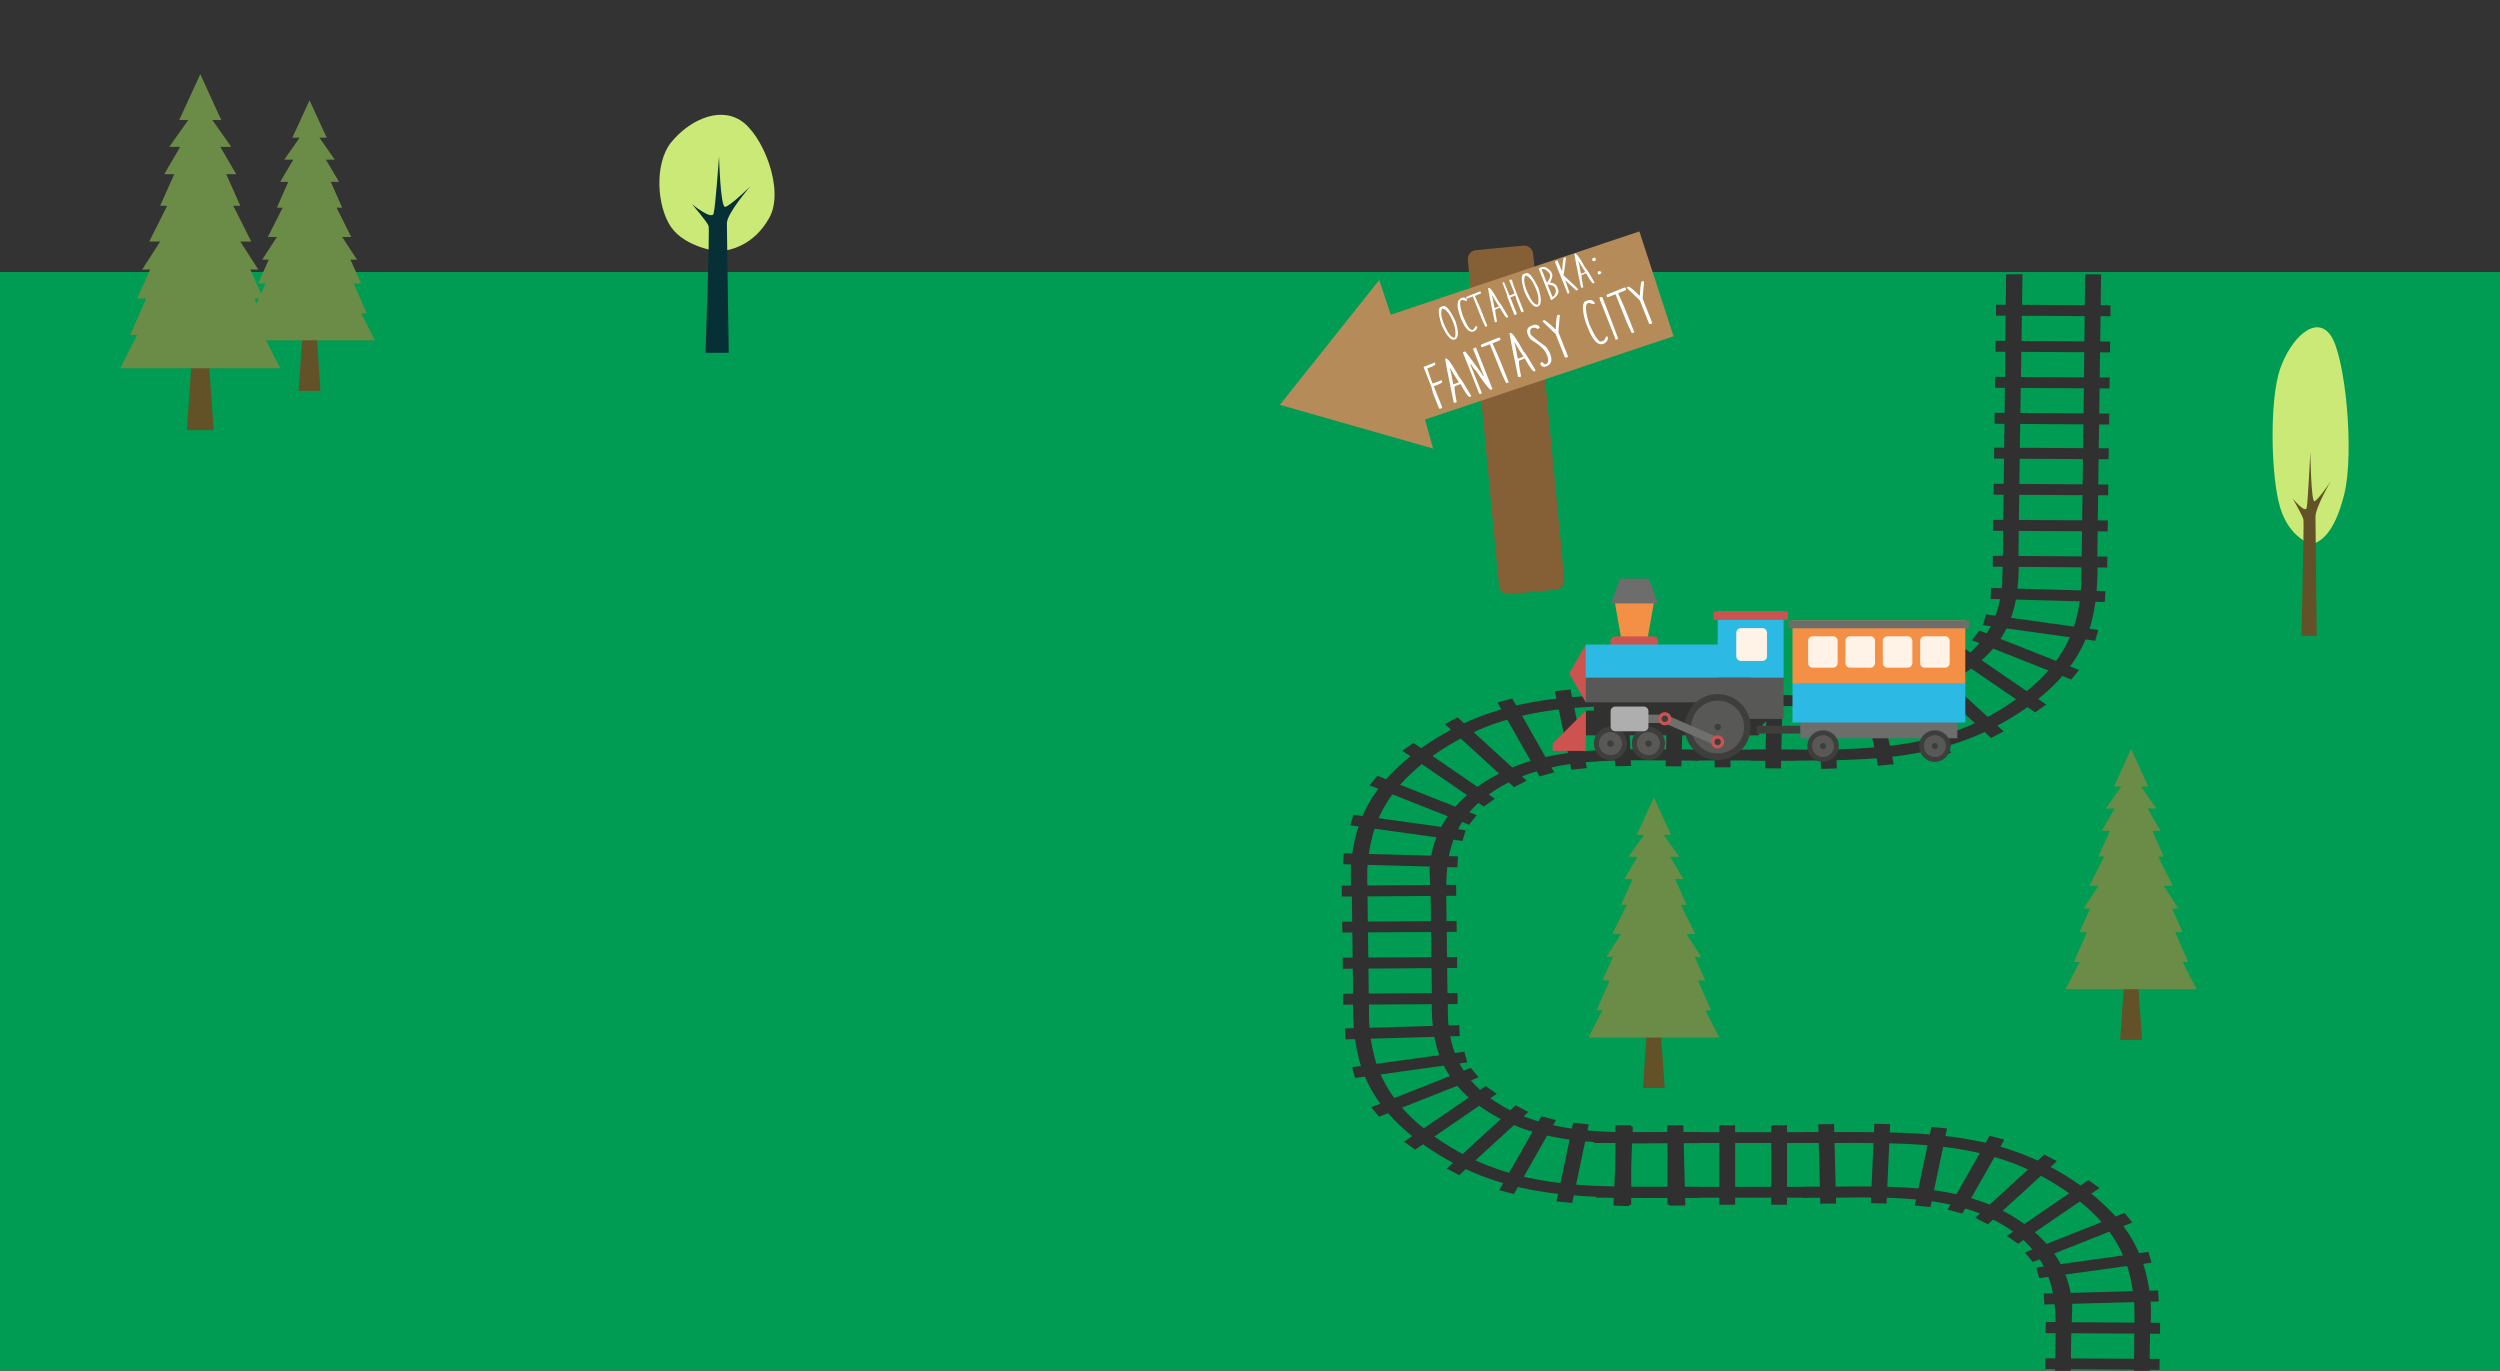 <?xml version="1.0" encoding="utf-8"?>
<!-- Generator: Adobe Illustrator 22.0.1, SVG Export Plug-In . SVG Version: 6.00 Build 0)  -->
<svg version="1.1" id="Слой_1" xmlns="http://www.w3.org/2000/svg" xmlns:xlink="http://www.w3.org/1999/xlink" x="0px" y="0px"
	 viewBox="0 0 1600 877.3" style="enable-background:new 0 0 1600 877.3;" xml:space="preserve">
<rect x="0" y="0" width="1600" height="877.3" fill="#333333" stroke="none"/>
<style type="text/css">
	.st0{clip-path:url(#SVGID_2_);}
	.st1{fill:#009C53;}
	.st2{fill:#CAE977;}
	.st3{fill:#635128;}
	.st4{fill:#6B8C46;}
	.st5{fill:#063035;}
	.st6{fill:#303030;}
	.st7{fill:#CD5351;}
	.st8{fill:#F49045;}
	.st9{fill:#6D6D6C;}
	.st10{fill:#2CBAE5;}
	.st11{fill:#FFF2E7;}
	.st12{fill:#313130;}
	.st13{fill:#585857;}
	.st14{fill:#3E3E3D;}
	.st15{fill:#6F6F6E;}
	.st16{fill:#AEAEAE;}
	.st17{fill:#856037;}
	.st18{fill:#B48B59;}
	.st19{fill:#FFFFFF;}
</style>
<g>
	<g>
		<defs>
			<rect id="SVGID_1_" x="-162.3" y="-8.4" width="1924.3" height="894"/>
		</defs>
		<clipPath id="SVGID_2_">
			<use xlink:href="#SVGID_1_"  style="overflow:visible;"/>
		</clipPath>
		<g class="st0">
			<rect y="174.1" class="st1" width="1602.9" height="714"/>
			<g>
				<g>
					<g>
						<g>
							<path class="st2" d="M1479.3,348.3c0,0-14.1-3.8-20-23.5c-6-19.7-6.9-69,0-88.8c6.9-19.7,22.8-34.9,32.3-21.4
								c9.5,13.4,15.3,75.4,8.7,101.8C1493.7,342.9,1484.2,347.1,1479.3,348.3z"/>
						</g>
					</g>
					<g>
						<path class="st3" d="M1472.9,406.9c0,0,1.8-72,1.3-74.4s-6.9-13.5-6.9-13.5s8.2,10,9,5.9s2.3-35.6,2.3-35.6s0.5,31.8,2.6,31.5
							s10.5-12.8,10.5-12.8s-9.8,16.6-9.8,22.8c0,6.2,0.8,76.2,0.8,76.2L1472.9,406.9L1472.9,406.9z"/>
					</g>
				</g>
			</g>
			<g>
				<g>
					<g>
						<g>
							<polygon class="st3" points="200.7,185.5 198.1,185.8 195.6,185.5 191.1,250.2 198.1,250.2 205.1,250.2 							"/>
						</g>
						<g>
							<polygon class="st4" points="231.1,200.5 234.7,200.5 226.4,181.4 231.1,181.4 224.3,166.2 228.5,166.2 219,151.7 
								224.8,151.7 215.4,132.9 219,132.9 211.7,116.4 217,116.4 208.6,102.2 214.3,102.2 204.4,88.1 209.1,88.1 198.1,64.2 
								187.1,88.1 191.8,88.1 181.9,102.2 187.7,102.2 179.3,116.4 184.5,116.4 177.2,132.9 180.9,132.9 171.4,151.7 177.2,151.7 
								167.8,166.2 172,166.2 165.2,181.4 169.9,181.4 161.5,200.5 165.2,200.5 156.3,217.8 198.1,217.8 240,217.8 							"/>
						</g>
					</g>
				</g>
				<g>
					<g>
						<g>
							<polygon class="st3" points="131.3,196.1 128.2,196.5 125.1,196.1 119.6,275.3 128.2,275.3 136.7,275.3 							"/>
						</g>
						<g>
							<polygon class="st4" points="168.5,214.4 173,214.4 162.8,191 168.5,191 160.2,172.5 165.3,172.5 153.8,154.6 160.8,154.6 
								149.3,131.7 153.8,131.7 144.8,111.5 151.2,111.5 141,94 148,94 135.9,76.8 141.6,76.8 128.2,47.5 114.7,76.8 120.5,76.8 
								108.3,94 115.3,94 105.1,111.5 111.5,111.5 102.5,131.7 107,131.7 95.5,154.6 102.5,154.6 91,172.5 96.1,172.5 87.8,191 
								93.6,191 83.3,214.4 87.8,214.4 76.9,235.7 128.2,235.7 179.4,235.7 							"/>
						</g>
					</g>
				</g>
			</g>
			<g>
				<g>
					<g>
						<g>
							<path class="st2" d="M460.1,161c0,0-21.6-2.5-30.7-15.8s-10.6-40.6,0-53.9s29.7-23.4,44.3-14.4s28.7,44.8,18.6,62.6
								C482.2,157.3,467.7,160.1,460.1,161z"/>
						</g>
					</g>
					<g>
						<path class="st5" d="M451.5,225.8c0,0,2.8-78.7,2-81.2s-10.6-13.9-10.6-13.9s12.6,10.3,13.8,6s3.5-36.6,3.5-36.6
							s0.8,32.7,3.9,32.3c3.1-0.4,16.1-13.1,16.1-13.1s-15,17.2-15,23.6s1.2,82.9,1.2,82.9L451.5,225.8L451.5,225.8z"/>
					</g>
				</g>
			</g>
			<g>
				<g>
					<g>
						<polygon class="st3" points="1061,631.6 1058.5,631.9 1055.9,631.6 1051.5,696.3 1058.5,696.3 1065.4,696.3 						"/>
					</g>
					<g>
						<polygon class="st4" points="1091.4,646.6 1095.1,646.6 1086.7,627.5 1091.4,627.5 1084.6,612.4 1088.8,612.4 1079.4,597.8 
							1085.1,597.8 1075.7,579.1 1079.4,579.1 1072.1,562.6 1077.3,562.6 1068.9,548.3 1074.7,548.3 1064.7,534.3 1069.4,534.3 
							1058.5,510.3 1047.5,534.3 1052.2,534.3 1042.2,548.3 1048,548.3 1039.6,562.6 1044.9,562.6 1037.5,579.1 1041.2,579.1 
							1031.8,597.8 1037.5,597.8 1028.1,612.4 1032.3,612.4 1025.5,627.5 1030.2,627.5 1021.8,646.6 1025.5,646.6 1016.6,664 
							1058.5,664 1100.3,664 						"/>
					</g>
				</g>
			</g>
			<g>
				<g>
					<g>
						<polygon class="st3" points="1366.4,600.7 1363.9,601.1 1361.4,600.7 1356.9,665.5 1363.9,665.5 1370.9,665.5 						"/>
					</g>
					<g>
						<polygon class="st4" points="1396.9,615.7 1400.5,615.7 1392.1,596.6 1396.9,596.6 1390.1,581.5 1394.2,581.5 1384.8,566.9 
							1390.6,566.9 1381.2,548.2 1384.8,548.2 1377.5,531.7 1382.7,531.7 1374.4,517.4 1380.1,517.4 1370.2,503.4 1374.9,503.4 
							1363.9,479.4 1352.9,503.4 1357.6,503.4 1347.7,517.4 1353.4,517.4 1345.1,531.7 1350.3,531.7 1343,548.2 1346.6,548.2 
							1337.2,566.9 1343,566.9 1333.5,581.5 1337.7,581.5 1330.9,596.6 1335.6,596.6 1327.3,615.7 1330.9,615.7 1322,633.1 
							1363.9,633.1 1405.8,633.1 						"/>
					</g>
				</g>
			</g>
			<g>
				<g>
					<g>
						<g>
							<g>
								<rect x="1097.4" y="440.3" class="st6" width="10.1" height="50.8"/>
								<path class="st6" d="M1148.2,444.8h-63.8v6.9h63.7C1148,449.4,1148.1,447.1,1148.2,444.8z"/>
								<path class="st6" d="M1150,479.8h-65.7v6.9h65.3C1150,484.4,1150.1,482.1,1150,479.8z"/>
							</g>
							<g>
								<polygon class="st6" points="859.6,553.1 860,546.1 933.1,548.1 932.7,555.1 								"/>
								<polygon class="st6" points="864.2,528.2 866.2,521.4 938,531.4 936,538.2 								"/>
								<polygon class="st6" points="876.5,502.6 881.5,496.5 945.1,521.7 940.2,527.8 								"/>
								<polygon class="st6" points="897.5,480.5 904.6,475.5 956.7,511.2 949.6,516.2 								"/>
								<polygon class="st6" points="924.7,463.4 932.8,459.1 977,499.6 969,503.8 								"/>
								<polygon class="st6" points="958.4,449.6 967.8,447 994.7,494.3 985.3,496.9 								"/>
								<polygon class="st6" points="995.1,442.3 1005.1,441.3 1015.6,491.6 1005.7,492.6 								"/>
								<polygon class="st6" points="1031.5,439.6 1041.6,439.4 1043.9,490.2 1033.8,490.4 								"/>
								<polygon class="st6" points="1067.3,439.6 1077.4,439.7 1076.1,490.5 1066,490.4 								"/>
								<path class="st6" d="M917.6,483.3c50.8-35.9,104-31.3,169.1-31.7l-0.1-7c-68.3,0.4-122.8-3.9-176.3,33.7
									c-33.8,23.9-43.4,48.4-45.6,75.1c-0.4,5.2,0,10.5,0,15.9c3.3,0,6.7-0.1,10,0C874.7,538.1,879.6,510.2,917.6,483.3z"/>
								<path class="st6" d="M1087.1,479.7c-51.4,0.3-101-4.8-140.7,23.3c-20.7,14.6-29,31.7-31.2,49.6c-0.7,5.6,0.3,11.2,0.3,16.9
									c3.3,0.1,6.7,0.1,10,0c0.2-22.4,3.6-44.3,28.1-61.6c36.9-26,85.9-20.8,133.7-21.1L1087.1,479.7z"/>
							</g>
							<g>
								<polygon class="st6" points="860.7,658.2 861.1,665.2 934.3,663.1 933.9,656.1 								"/>
								<polygon class="st6" points="865.3,683 867.3,689.9 939.1,679.9 937.2,673.1 								"/>
								<polygon class="st6" points="877.6,708.6 882.6,714.7 946.3,689.5 941.3,683.4 								"/>
								<polygon class="st6" points="898.6,730.7 905.7,735.8 957.9,700 950.8,695.1 								"/>
								<polygon class="st6" points="925.9,747.9 933.9,752.1 978.1,711.7 970.1,707.4 								"/>
								<polygon class="st6" points="959.5,761.7 968.9,764.2 995.8,716.9 986.5,714.4 								"/>
								<polygon class="st6" points="996.2,768.9 1006.2,769.9 1016.8,719.6 1006.8,718.6 								"/>
								<polygon class="st6" points="1032.6,771.6 1042.7,771.9 1045,721.1 1034.9,720.8 								"/>
								<polygon class="st6" points="1068.5,771.6 1078.6,771.5 1077.3,720.7 1067.2,720.8 								"/>
								<path class="st6" d="M918.8,727.9c50.8,35.9,104,31.3,169.1,31.7l-0.1,7c-68.3-0.4-122.8,3.9-176.3-33.7
									c-40.4-28.6-45.6-58-45.6-91.1c3.3,0,6.7,0.1,10,0C875.9,673,880.8,701,918.8,727.9z"/>
								<path class="st6" d="M1088.2,731.6c-51.4-0.3-101,4.8-140.7-23.3c-27.1-19.2-31.1-42.2-31.2-66.4c3.3-0.1,6.7,0.1,10,0.2
									c0.2,22.4,3.9,44,28.3,61.3c36.9,26,85.9,20.8,133.7,21.1L1088.2,731.6z"/>
							</g>
							<g>
								<polygon class="st6" points="859.6,643 859.6,636 932.8,635.5 932.9,642.6 								"/>
								<polygon class="st6" points="859.4,620 859.3,612.9 932.5,612.5 932.6,619.5 								"/>
								<polygon class="st6" points="859.1,596.8 859,589.9 932.2,589.4 932.3,596.4 								"/>
								<polygon class="st6" points="858.8,573.8 858.7,566.8 931.9,566.3 932,573.3 								"/>
								<path class="st6" d="M866.2,652.1l10-0.1l-1.2-94.8c-3.3,0-6.7,0.1-10,0.1L866.2,652.1z"/>
								<path class="st6" d="M915.4,557.9l1.2,93.8l10-0.1l-1.2-93.8C922.1,557.9,918.7,558,915.4,557.9z"/>
							</g>
						</g>
						<g>
							<g>
								<polygon class="st6" points="1347.5,378.3 1347.1,385.3 1274,383.3 1274.3,376.3 								"/>
								<polygon class="st6" points="1342.9,403.2 1340.9,410.1 1269.1,400.1 1271.1,393.2 								"/>
								<polygon class="st6" points="1330.6,428.8 1325.6,434.9 1262,409.7 1266.9,403.6 								"/>
								<polygon class="st6" points="1309.6,450.9 1302.5,455.9 1250.3,420.2 1257.5,415.2 								"/>
								<polygon class="st6" points="1282.3,468.1 1274.3,472.3 1230.1,431.9 1238.1,427.6 								"/>
								<polygon class="st6" points="1248.7,481.8 1239.3,484.4 1212.4,437.1 1221.8,434.5 								"/>
								<polygon class="st6" points="1212,489.1 1202,490.1 1191.4,439.8 1201.4,438.8 								"/>
								<polygon class="st6" points="1175.6,491.8 1165.5,492.1 1163.2,441.2 1173.3,441 								"/>
								<polygon class="st6" points="1139.8,491.8 1129.7,491.7 1130.9,440.9 1141,441 								"/>
								<path class="st6" d="M1289.5,448.1c-50.8,35.9-104,31.3-169.1,31.7l0.1,7c68.3-0.4,122.8,3.9,176.3-33.7
									c40.4-28.6,45.6-58,45.6-91.1c-3.3,0-6.7,0.1-10,0C1332.4,393.2,1327.5,421.2,1289.5,448.1z"/>
								<path class="st6" d="M1120,451.8c51.4-0.3,101,4.8,140.7-23.3c27.1-19.2,31.1-42.2,31.2-66.4c-3.3-0.1-6.7,0.1-10,0.2
									c-0.2,22.4-3.9,44-28.3,61.3c-36.9,26-85.9,20.8-133.7,21.1L1120,451.8z"/>
							</g>
							<g>
								<polygon class="st6" points="1348.6,363.2 1348.7,356.2 1275.4,355.7 1275.4,362.7 								"/>
								<polygon class="st6" points="1348.9,340.1 1349,333.1 1275.7,332.7 1275.6,339.7 								"/>
								<polygon class="st6" points="1349.2,317 1349.3,310.1 1276,309.6 1275.9,316.6 								"/>
								<polygon class="st6" points="1349.5,293.9 1349.6,286.9 1276.3,286.5 1276.2,293.5 								"/>
								<path class="st6" d="M1342.1,372.2l-10-0.1l1.2-94.8c3.3,0,6.7,0.1,10,0.1L1342.1,372.2z"/>
								<path class="st6" d="M1292.8,278.1l-1.2,93.8l-10-0.1l1.2-93.8C1286.2,278.1,1289.5,278.1,1292.8,278.1z"/>
							</g>
							<g>
								<polygon class="st6" points="1349.8,271.7 1349.9,264.7 1276.6,264.2 1276.5,271.2 								"/>
								<polygon class="st6" points="1350.1,248.6 1350.2,241.6 1276.9,241.2 1276.8,248.2 								"/>
								<polygon class="st6" points="1350.4,225.5 1350.5,218.6 1277.2,218.1 1277.1,225.1 								"/>
								<polygon class="st6" points="1350.7,202.4 1350.7,195.4 1277.5,195 1277.4,202 								"/>
								<polygon class="st6" points="1343.3,280.7 1333.3,280.7 1334.5,175.5 1344.7,175.6 								"/>
								<polygon class="st6" points="1294.4,175.5 1292.8,280.4 1282.8,280.4 1283.9,175.6 								"/>
							</g>
						</g>
					</g>
					<g>
						<g>
							<g>
								<rect x="1133.6" y="720.2" class="st6" width="10.1" height="50.8"/>
								<rect x="1100.4" y="720.2" class="st6" width="10.1" height="50.8"/>
								<rect x="1067.2" y="720.2" class="st6" width="10" height="50.8"/>
								<rect x="1033.9" y="720.2" class="st6" width="10.1" height="50.8"/>
								<path class="st6" d="M1156.8,724.6v6.9h-136.6c0-2.3,0-4.6,0-6.9H1156.8z"/>
								<path class="st6" d="M1021.6,759.6h135.2v6.9h-135.2C1021.7,764.2,1021.7,761.9,1021.6,759.6z"/>
							</g>
							<g>
								<polygon class="st6" points="1381.6,832.9 1381.2,825.9 1308,827.9 1308.4,834.9 								"/>
								<polygon class="st6" points="1377,808.1 1375,801.2 1303.2,811.2 1305.1,818 								"/>
								<polygon class="st6" points="1364.7,782.4 1359.7,776.3 1296,801.6 1301,807.7 								"/>
								<polygon class="st6" points="1343.7,760.3 1336.6,755.3 1284.4,791 1291.5,796 								"/>
								<polygon class="st6" points="1316.4,743.2 1308.4,738.9 1264.2,779.4 1272.2,783.6 								"/>
								<polygon class="st6" points="1282.8,729.4 1273.4,726.9 1246.5,774.2 1255.9,776.7 								"/>
								<polygon class="st6" points="1246.1,722.2 1236.1,721.2 1225.5,771.5 1235.5,772.5 								"/>
								<polygon class="st6" points="1209.7,719.5 1199.6,719.2 1197.3,770 1207.4,770.3 								"/>
								<polygon class="st6" points="1173.8,719.4 1163.7,719.6 1165,770.3 1175.1,770.3 								"/>
								<path class="st6" d="M1323.5,763.2c-50.8-35.9-104-31.3-169.1-31.7l0.1-7c68.3,0.4,122.8-3.9,176.3,33.7
									c33.8,23.9,43.4,48.4,45.6,75.1c0.4,5.2,0,10.5,0,15.9c-3.3,0-6.7-0.1-10,0C1366.4,817.9,1361.5,790,1323.5,763.2z"/>
								<path class="st6" d="M1154.1,759.5c51.4,0.3,101-4.8,140.7,23.3c20.7,14.6,29,31.7,31.2,49.6c0.7,5.6-0.3,11.2-0.3,16.9
									c-3.3,0.1-6.7,0.1-10,0c-0.2-22.4-3.6-44.3-28.1-61.6c-36.9-26-85.9-20.8-133.7-21.1L1154.1,759.5z"/>
							</g>
							<g>
								<polygon class="st6" points="1382.1,876.7 1382.2,869.7 1309,869.3 1308.9,876.2 								"/>
								<polygon class="st6" points="1382.4,853.6 1382.5,846.6 1309.3,846.1 1309.2,853.2 								"/>
								<path class="st6" d="M1375,931.9l-10-0.1l1.2-94.8c3.3,0,6.7,0.1,10,0.1L1375,931.9z"/>
								<path class="st6" d="M1325.8,837.8l-1.2,93.8l-10-0.1l1.2-93.8C1319.1,837.8,1322.4,837.8,1325.8,837.8z"/>
							</g>
						</g>
					</g>
				</g>
				<g>
					<g>
						<polygon class="st7" points="1014.9,449.5 1004.3,431 1014.9,412.5 1020.1,417.8 1020.1,444.2 						"/>
						<g>
							<polygon class="st8" points="1037.8,409.9 1033.6,386.2 1033.6,380.9 1058.4,380.9 1058.4,386.2 1054.2,409.9 							"/>
							<path class="st7" d="M1030.7,417.8v-7.5c0-1.7,1.4-3,3-3h24.5c1.7,0,3,1.4,3,3v7.5H1030.7z"/>
							<polygon class="st9" points="1031,386.2 1036.8,370.3 1055.3,370.3 1061,386.2 							"/>
						</g>
						<polygon class="st10" points="1141.5,391.4 1141.5,433.7 1133.6,441.6 1099.3,441.6 1099.3,391.4 						"/>
						<polygon class="st10" points="1014.9,433.7 1014.9,412.5 1120.4,412.5 1120.4,441.6 1022.8,441.6 						"/>
						<g>
							<path class="st11" d="M1114.2,402h13.7c1.7,0,3,1.4,3,3v15c0,1.7-1.4,3-3,3h-13.7c-1.7,0-3-1.4-3-3v-15
								C1111.2,403.3,1112.6,402,1114.2,402z"/>
						</g>
						<rect x="1096.7" y="391.4" class="st7" width="47.5" height="5.3"/>
						<path class="st12" d="M1136.3,441.6V460c-5.8,0-10.6,4.7-10.6,10.6h-105.6v-29H1136.3z"/>
						<rect x="1099.3" y="433.7" class="st13" width="42.2" height="26.4"/>
						<rect x="1014.9" y="433.7" class="st13" width="105.6" height="15.8"/>
						<rect x="1014.9" y="454.8" class="st12" width="10.6" height="15.8"/>
						<polygon class="st7" points="993.7,475.9 1014.9,454.8 1014.9,480.6 993.7,480.6 						"/>
						<g>
							<g>
								<path class="st14" d="M1030.7,486.4L1030.7,486.4c5.8,0,10.6-4.7,10.6-10.6c0-5.8-4.7-10.6-10.6-10.6
									c-5.8,0-10.6,4.7-10.6,10.6C1020.1,481.7,1024.9,486.4,1030.7,486.4"/>
								<path class="st13" d="M1030.7,468.5c4.1,0,7.4,3.3,7.4,7.4s-3.3,7.4-7.4,7.4s-7.4-3.3-7.4-7.4
									C1023.3,471.8,1026.6,468.5,1030.7,468.5"/>
								<path class="st14" d="M1030.7,473.8c1.2,0,2.1,0.9,2.1,2.1s-0.9,2.1-2.1,2.1s-2.1-0.9-2.1-2.1
									C1028.6,474.7,1029.5,473.8,1030.7,473.8"/>
							</g>
							<g>
								<path class="st14" d="M1055,486.4L1055,486.4c5.8,0,10.6-4.7,10.6-10.6c0-5.8-4.7-10.6-10.6-10.6s-10.6,4.7-10.6,10.6
									C1044.4,481.7,1049.1,486.4,1055,486.4"/>
								<path class="st13" d="M1055,468.5c4.1,0,7.4,3.3,7.4,7.4s-3.3,7.4-7.4,7.4s-7.4-3.3-7.4-7.4S1050.9,468.5,1055,468.5"/>
								<path class="st14" d="M1055,473.8c1.2,0,2.1,0.9,2.1,2.1s-0.9,2.1-2.1,2.1s-2.1-0.9-2.1-2.1
									C1052.9,474.7,1053.8,473.8,1055,473.8"/>
							</g>
							<g>
								<path class="st14" d="M1099.3,486.4L1099.3,486.4c11.7,0,21.1-9.5,21.1-21.1c0-11.7-9.5-21.1-21.1-21.1s-21.1,9.5-21.1,21.1
									C1078.2,477,1087.7,486.4,1099.3,486.4"/>
								<g>
									<path class="st13" d="M1099.3,448.4c9.3,0,16.9,7.6,16.9,16.9s-7.6,16.9-16.9,16.9s-16.9-7.6-16.9-16.9
										S1090,448.4,1099.3,448.4"/>
								</g>
								<path class="st14" d="M1099.3,463.2c1.2,0,2.1,0.9,2.1,2.1s-0.9,2.1-2.1,2.1s-2.1-0.9-2.1-2.1
									C1097.2,464.2,1098.2,463.2,1099.3,463.2"/>
							</g>
							<g>
								<g>
									<polygon class="st15" points="1098.3,477.2 1100.4,472.4 1066.1,457.4 1042.8,457.4 1042.8,462.7 1065,462.7 									"/>
								</g>
								<g>
									<path class="st7" d="M1099.3,470.6c2.3,0,4.2,1.9,4.2,4.2c0,2.3-1.9,4.2-4.2,4.2c-2.3,0-4.2-1.9-4.2-4.2
										C1095.1,472.5,1097,470.6,1099.3,470.6L1099.3,470.6z"/>
									<path class="st14" d="M1099.3,472.7c1.2,0,2.1,0.9,2.1,2.1s-0.9,2.1-2.1,2.1s-2.1-0.9-2.1-2.1
										C1097.2,473.7,1098.2,472.7,1099.3,472.7"/>
								</g>
								<g>
									<path class="st7" d="M1065.5,455.8c2.3,0,4.2,1.9,4.2,4.2c0,2.3-1.9,4.2-4.2,4.2c-2.3,0-4.2-1.9-4.2-4.2
										C1061.3,457.7,1063.2,455.8,1065.5,455.8L1065.5,455.8z"/>
									<path class="st14" d="M1065.5,457.9c1.2,0,2.1,0.9,2.1,2.1s-0.9,2.1-2.1,2.1s-2.1-0.9-2.1-2.1
										C1063.4,458.9,1064.4,457.9,1065.5,457.9"/>
								</g>
								<path class="st16" d="M1055,455.2v9.8c0,1.7-1.4,3-3,3h-18.2c-1.7,0-3-1.4-3-3v-9.8c0-1.7,1.4-3,3-3h18.2
									C1053.6,452.1,1055,453.5,1055,455.2z"/>
							</g>
						</g>
					</g>
					<g>
						<rect x="1124.3" y="464.5" class="st14" width="28.4" height="5"/>
						<g>
							<rect x="1152.2" y="452.4" class="st9" width="100.5" height="20.1"/>
							<g>
								<path class="st14" d="M1238.3,487.6L1238.3,487.6c-5.6,0-10.1-4.5-10.1-10.1s4.5-10.1,10.1-10.1s10.1,4.5,10.1,10.1
									C1248.3,483.1,1243.8,487.6,1238.3,487.6"/>
								<path class="st13" d="M1238.3,470.5c3.9,0,7,3.2,7,7c0,3.9-3.2,7-7,7c-3.9,0-7-3.2-7-7
									C1231.3,473.6,1234.4,470.5,1238.3,470.5"/>
								<path class="st14" d="M1238.3,475.5c1.1,0,2,0.9,2,2s-0.9,2-2,2s-2-0.9-2-2S1237.2,475.5,1238.3,475.5"/>
							</g>
							<g>
								<path class="st14" d="M1166.7,487.6L1166.7,487.6c-5.6,0-10-4.5-10-10.1s4.5-10.1,10-10.1c5.6,0,10.1,4.5,10.1,10.1
									C1176.7,483.1,1172.2,487.6,1166.7,487.6"/>
								<path class="st13" d="M1166.7,470.5c3.9,0,7,3.2,7,7c0,3.9-3.2,7-7,7c-3.9,0-7-3.2-7-7
									C1159.7,473.6,1162.8,470.5,1166.7,470.5"/>
								<path class="st14" d="M1166.7,475.5c1.1,0,2,0.9,2,2s-0.9,2-2,2s-2-0.9-2-2S1165.6,475.5,1166.7,475.5"/>
							</g>
							<polygon class="st8" points="1257.8,437.3 1257.8,397.1 1147.2,397.1 1147.2,437.3 1159.8,449.9 1245.2,449.9 							"/>
							<rect x="1144.7" y="397.1" class="st9" width="115.6" height="5"/>
							<g>
								<path class="st11" d="M1221,407.2h-13.1c-1.6,0-2.9,1.3-2.9,2.9v14.3c0,1.6,1.3,2.9,2.9,2.9h13.1c1.6,0,2.9-1.3,2.9-2.9
									v-14.3C1223.8,408.5,1222.6,407.2,1221,407.2z"/>
								<path class="st11" d="M1184,427.3h13.1c1.6,0,2.9-1.3,2.9-2.9v-14.3c0-1.6-1.3-2.9-2.9-2.9H1184c-1.6,0-2.9,1.3-2.9,2.9
									v14.3C1181.1,426,1182.4,427.3,1184,427.3z"/>
								<path class="st11" d="M1228.9,410.1v14.3c0,1.6,1.3,2.9,2.9,2.9h13.1c1.6,0,2.9-1.3,2.9-2.9v-14.3c0-1.6-1.3-2.9-2.9-2.9
									h-13.1C1230.2,407.2,1228.9,408.5,1228.9,410.1z"/>
								<path class="st11" d="M1173.2,407.2h-13.1c-1.6,0-2.9,1.3-2.9,2.9v14.3c0,1.6,1.3,2.9,2.9,2.9h13.1c1.6,0,2.9-1.3,2.9-2.9
									v-14.3C1176.1,408.5,1174.8,407.2,1173.2,407.2z"/>
							</g>
							<rect x="1147.2" y="437.3" class="st10" width="110.6" height="25.1"/>
						</g>
					</g>
				</g>
			</g>
			<g>
				<g>
					<path class="st17" d="M995.9,377.4l-30.2,2.9c-3.2,0.3-6-2-6.3-5.2l-20-208.7c-0.3-3.2,2-6,5.2-6.3l30.3-2.9
						c3.2-0.3,6,2,6.3,5.2l20,208.7C1001.4,374.3,999.1,377.1,995.9,377.4z"/>
					<polygon class="st18" points="819.1,259.1 917.2,287.1 912,268.5 1071.1,215.2 1049.2,148.1 890.1,201.4 882.7,179.2 					"/>
				</g>
				<g>
					<path class="st19" d="M922,196.5l1.6-0.6c1.8-0.7,4.4,2.4,7.8,9.4c2.3,7,2.2,11-0.3,12c-2.3,0.9-5.1-2-8.3-8.9l-0.3-0.8
						C920.4,201,920.3,197.2,922,196.5z M923,197.4c-1,2.3-0.7,5.3,0.7,8.9l1.1,2.6c2.1,4.6,4,7,5.8,7.2l0.7-0.2
						c0.5-2.8,0.2-6.1-1.3-9.6l-0.5-1.3C927.5,200.4,925.3,197.8,923,197.4z"/>
					<path class="st19" d="M935.5,190.6c1.3-0.5,2.5-0.1,3.4,1.3c0.1,0.4,0,0.6-0.5,0.8l-2.5-0.8l-0.7,0.2c-1.3,0.6-0.9,3.8,0.8,9.4
						l0.5,1.3c2.5,6.1,4.5,8.9,6.2,8.3c0.2-0.1,0.8-0.8,1.7-2.2l0.3-0.1c0.5-0.2,0.7,0,0.8,0.3c-0.2,1.4-0.9,2.4-2.1,2.9l-0.3,0.1
						c-2.7,1.1-5.4-1.7-8-8.1l-0.6-1.6C932,195.8,932.3,191.9,935.5,190.6z"/>
					<path class="st19" d="M938.7,189.9l8.2-3.3c0.5-0.2,0.7,0,0.8,0.3l0.1,0.3c0.1,0.4,0,0.6-0.5,0.8l-3.4,1.4
						c1.9,4.2,3.4,7.6,4.4,10.1l3.6,9.2l-1.2,0.5c-1.3-2.5-2.1-4.4-2.6-5.6l-5.5-13.9l-3.4,1.4c-0.5,0.2-0.7,0.1-0.8-0.3l-0.1-0.3
						C938.2,190.3,938.4,190.1,938.7,189.9z"/>
					<path class="st19" d="M952.9,184.3c0.8-0.4,3,2.8,6.6,9.3c0.3-0.1,2.3,2.9,5.8,9.2l-0.6,0.5c-0.8,0.3-2.3-1.9-4.8-6.4l-2.8,1.1
						c-0.4,0.1,0,2.8,1,7.9l-0.7,0.2c-0.5,0.2-0.7,0.1-0.8-0.3c-2.8-13-4.1-20.1-4.2-21.5L952.9,184.3z M954.8,189.2
						c0.4,0.9,0.9,3.5,1.7,8l2.8-1.1c-2.4-3.6-3.8-6-4.2-6.9L954.8,189.2z"/>
					<path class="st19" d="M962,180.7c0.5-0.2,0.7,0,0.8,0.3l3.3,8.2l3.2-1.3l-3.3-8.2c-0.1-0.4,0.1-0.7,0.5-0.8l1.1,0.2
						c0.9,3,1.6,5.2,2.2,6.5l5.3,13.3c0.1,0.4,0,0.6-0.4,0.8l-0.3,0.1c-0.4,0.1-0.7,0.1-0.8-0.3l-2.6-6.4c-0.4-0.8-0.7-2.2-1.2-4
						l-3.2,1.3l4.1,10.2c0.1,0.4,0,0.6-0.5,0.8l-0.3,0.1c-0.5,0.2-0.7,0.1-0.8-0.3l-4.3-10.8c-0.1-0.2,0-0.3,0.2-0.4
						c-0.1-0.2-0.2-0.3-0.4-0.2l-0.2-1.4l-2.8-7.2C961.5,181.1,961.6,180.8,962,180.7z"/>
					<path class="st19" d="M975.1,175.4l1.6-0.6c1.8-0.7,4.4,2.4,7.8,9.4c2.3,7,2.2,11-0.3,12c-2.3,0.9-5.1-2-8.3-8.9l-0.3-0.8
						C973.5,179.9,973.4,176.1,975.1,175.4z M976.1,176.3c-1,2.3-0.7,5.3,0.7,8.9l1.1,2.6c2.1,4.6,4,7,5.8,7.2l0.7-0.2
						c0.5-2.8,0.2-6.1-1.3-9.6l-0.5-1.3C980.6,179.3,978.5,176.7,976.1,176.3z"/>
					<path class="st19" d="M985.8,171.2c2.5-1,4.8,0,7,2.8l0.6,1.6c0.4,1-0.1,2.8-1.5,5.3c2.4,0,4,1,4.7,2.8l0.6,1.6
						c0.8,2.1-0.5,4.3-3.9,6.6c-0.5,0.2-0.7,0.1-0.8-0.3l-7.6-19.3C984.6,172,985,171.6,985.8,171.2z M986.6,172.4l3.4,8.5
						c1.8-2.1,2.5-4,1.8-5.8C989.8,172.7,988.1,171.8,986.6,172.4z M990.4,182.1l3.2,7.9l0.3-0.1c1.8-1.6,2.2-3.4,1.5-5.3
						C994.9,183.1,993.2,182.3,990.4,182.1z"/>
					<path class="st19" d="M995.9,166.9l0.3-0.1c0.5-0.2,0.7,0,0.8,0.3l2.5,6.1l0.3-0.1c0.3-5.3,0.7-8,1.2-8.2l0.3-0.1
						c0.5-0.2,0.7,0,0.9,0.5c-0.7,5.6-1.2,9.3-1.6,10.8c6.1,5.6,9.2,8.6,9.5,9.1l-0.6,0.5l-0.7,0.2c-4.2-3.8-6.4-5.9-6.6-6.3
						l-0.3,0.1c1.5,4.5,2.4,7,2.6,7.6l-0.6,0.5c-0.5,0.2-0.7,0.1-0.8-0.3l-7.9-19.7C995.4,167.3,995.5,167,995.9,166.9z"/>
					<path class="st19" d="M1008.1,162.3c0.8-0.4,3,2.8,6.6,9.3c0.3-0.1,2.3,2.9,5.8,9.2l-0.6,0.5c-0.8,0.3-2.3-1.9-4.8-6.4
						l-2.8,1.1c-0.4,0.1,0,2.8,1,7.9l-0.7,0.2c-0.5,0.2-0.7,0.1-0.8-0.3c-2.8-13-4.1-20.1-4.2-21.5L1008.1,162.3z M1010.1,167.2
						c0.4,0.9,0.9,3.5,1.7,8l2.8-1.1c-2.4-3.6-3.8-6-4.2-6.9L1010.1,167.2z"/>
					<path class="st19" d="M1019.4,165.3l0.9-0.4c0.4-0.1,0.7,0,0.8,0.3l0.2,0.6c0.2,0.6-0.1,1-0.9,1.3c-0.4-0.1-0.8,0.1-1,0.1
						l-0.4-1C1018.9,165.7,1019,165.4,1019.4,165.3z M1023,173.6l0.3-0.1c0.3-0.1,0.7,0,1.3,0.4l0.2,0.5c0.1,0.4,0,0.6-0.4,0.8
						l-0.9,0.4c-0.5,0.2-0.7,0.1-0.8-0.3l-0.2-0.5C1022.4,174.5,1022.6,174.2,1023,173.6z"/>
					<path class="st19" d="M911.7,234.6l6.5-2.6l0.5,1.3l-1.9,1.2l-3.3,1.3c1.1,3.4,1.9,5.9,2.5,7.4l0.9,2.3l5.7-2.2l0.5,1.3
						l-1.9,1.2l-3.6,1.4l5.3,13.2c0.2,0.5-0.1,0.8-0.5,1l-0.4,0.1c-0.6,0.2-0.9,0.1-1.1-0.4l-4-10c-0.1-0.2,0-0.4,0.3-0.5
						c-0.1-0.2-0.3-0.2-0.5-0.2l-0.5-2.5l-5-12.6C911,235,911.2,234.7,911.7,234.6z"/>
					<path class="st19" d="M925.4,229.5c1.1-0.5,3.9,3.5,8.6,12c0.4-0.1,2.9,3.9,7.6,11.9l-0.7,0.7c-0.9,0.4-3-2.4-6.2-8.3l-3.6,1.4
						c-0.5,0.2-0.1,3.6,1.2,10.2l-0.9,0.3c-0.6,0.2-0.9,0.1-1.1-0.4c-3.5-16.8-5.3-26-5.4-27.8L925.4,229.5z M927.9,235.8
						c0.5,1.1,1.2,4.6,2.2,10.2l3.6-1.4c-3.2-4.7-4.9-7.7-5.4-8.9L927.9,235.8z"/>
					<path class="st19" d="M936.2,225.5l1.6-0.6c6.6,8.6,10.3,13.8,11.4,15.8l0.4-0.1l-6.7-16.9c-0.1-0.5,0.2-0.8,0.5-0.9l1.2-0.5
						l10.4,26.2c0.2,0.5-0.1,0.8-0.5,1c-1,0.4-4.3-3.8-10.1-12.5c-0.4,0.1-1.3-1.1-3-3.9l-0.4,0.1l7.2,17.9c0.2,0.5,0,0.7-0.5,1
						c-0.6,0.2-0.9,0.1-1.1-0.4L936.2,225.5z"/>
					<path class="st19" d="M948.5,220.3l10.5-4.2c0.6-0.2,0.9,0,1.1,0.4l0.1,0.4c0.2,0.5-0.1,0.8-0.5,1l-4.5,1.8
						c2.5,5.5,4.4,9.8,5.7,13.1l4.7,11.9l-1.6,0.6c-1.6-3.3-2.7-5.6-3.3-7.1l-7.2-17.9l-4.5,1.8c-0.6,0.2-0.9,0.1-1.1-0.4l-0.1-0.4
						C947.8,220.8,948,220.5,948.5,220.3z"/>
					<path class="st19" d="M966.6,213.1c1.1-0.5,3.9,3.5,8.6,12c0.4-0.1,2.9,3.9,7.6,11.9l-0.7,0.7c-0.9,0.4-3-2.4-6.2-8.3l-3.6,1.4
						c-0.5,0.2-0.1,3.6,1.2,10.2l-0.9,0.3c-0.6,0.2-0.9,0.1-1.1-0.4c-3.5-16.8-5.3-26-5.4-27.8L966.6,213.1z M969.2,219.4
						c0.5,1.1,1.2,4.6,2.2,10.2l3.6-1.4c-3.2-4.7-4.9-7.7-5.4-8.9L969.2,219.4z"/>
					<path class="st19" d="M979.8,208.6l2.1-0.8c1.9-0.1,3,0.5,3.5,1.7l0.1,0.4l-1.7,0.7c-0.4-0.8-1.4-1.1-3.1-0.7
						c-1.3,0.5-1.7,1.8-1.2,3.9c0.4,0.9,3.6,3.6,9.8,8c1.2,1.4,2.1,2.9,2.7,4.3l0.1,0.4c1.6,4,0.8,6.6-2.1,7.8l-1.2,0.5
						c-1.6,0-2.6-0.6-3-1.8c-0.1-0.5,0.2-0.8,0.5-1l0.9-0.3c0.2,0.7,0.9,1.2,2,1.5c1.6-0.6,2-2.2,1.3-4.8l-0.8-2
						c-1.1-2.7-4.5-5.8-10.3-9.3l-1.1-1.8l-0.7-1.7C976.9,211,977.7,209.5,979.8,208.6z"/>
					<path class="st19" d="M987.1,205.4l1.2-0.5c0.7,0,3.1,1.9,7,5.7l0.4-0.1c0.1-5.4,0.6-8.4,1.1-8.9l0.4-0.1
						c0.6-0.2,0.9,0,1.1,0.4c-0.7,6.9-1,10.7-0.8,11l5.9,14.9c0.2,0.5,0,0.7-0.5,0.9l-0.4,0.1c-0.6,0.2-0.9,0.1-1.1-0.4l-5.8-14.6
						l-8.4-8.1L987.1,205.4z"/>
					<path class="st19" d="M1015.9,192.3c2.1-0.8,3.7-0.2,5,1.9l-1.2,0.5l-2.7-0.9l-0.9,0.3c-1.8,1-1.4,5.6,1.2,13.7
						c3.6,7.8,6,11.4,7.6,10.7l1.6-0.6c0.2-0.1,0.7-0.9,1.4-2.5c0.6-0.2,0.9,0,1.1,0.4l0.2,0.7c-0.4,1.7-1.4,2.9-2.8,3.5
						c-3.5,1.4-6.8-1.7-9.9-9.5l-1.6-4c-2.5-8.2-2.5-12.8,0.1-13.9L1015.9,192.3z"/>
					<path class="st19" d="M1023.6,190.4l0.9-0.3c0.6-0.2,0.9,0,1.1,0.4l1.6,4c2,5.1,4.9,12.6,8.5,22.4l-1.6,0.6l-10-25.2
						L1023.6,190.4z"/>
					<path class="st19" d="M1028.9,188.3l10.5-4.2c0.6-0.2,0.9,0,1.1,0.4l0.1,0.4c0.2,0.5-0.1,0.8-0.5,1l-4.5,1.8
						c2.5,5.5,4.4,9.8,5.7,13.1l4.7,11.9l-1.6,0.6c-1.6-3.3-2.7-5.6-3.3-7.1l-7.2-17.9l-4.5,1.8c-0.6,0.2-0.9,0.1-1.1-0.4l-0.1-0.4
						C1028.2,188.8,1028.4,188.5,1028.9,188.3z"/>
					<path class="st19" d="M1041,183.9l1.2-0.5c0.7,0,3.1,1.9,7,5.7l0.4-0.1c0.1-5.4,0.6-8.4,1.1-8.9l0.4-0.1c0.6-0.2,0.9,0,1.1,0.4
						c-0.7,6.9-1,10.7-0.8,11l5.9,14.9c0.2,0.5,0,0.7-0.5,0.9l-0.4,0.1c-0.6,0.2-0.9,0.1-1.1-0.4l-5.8-14.6l-8.4-8.1L1041,183.9z"/>
				</g>
			</g>
		</g>
	</g>
</g>
</svg>
